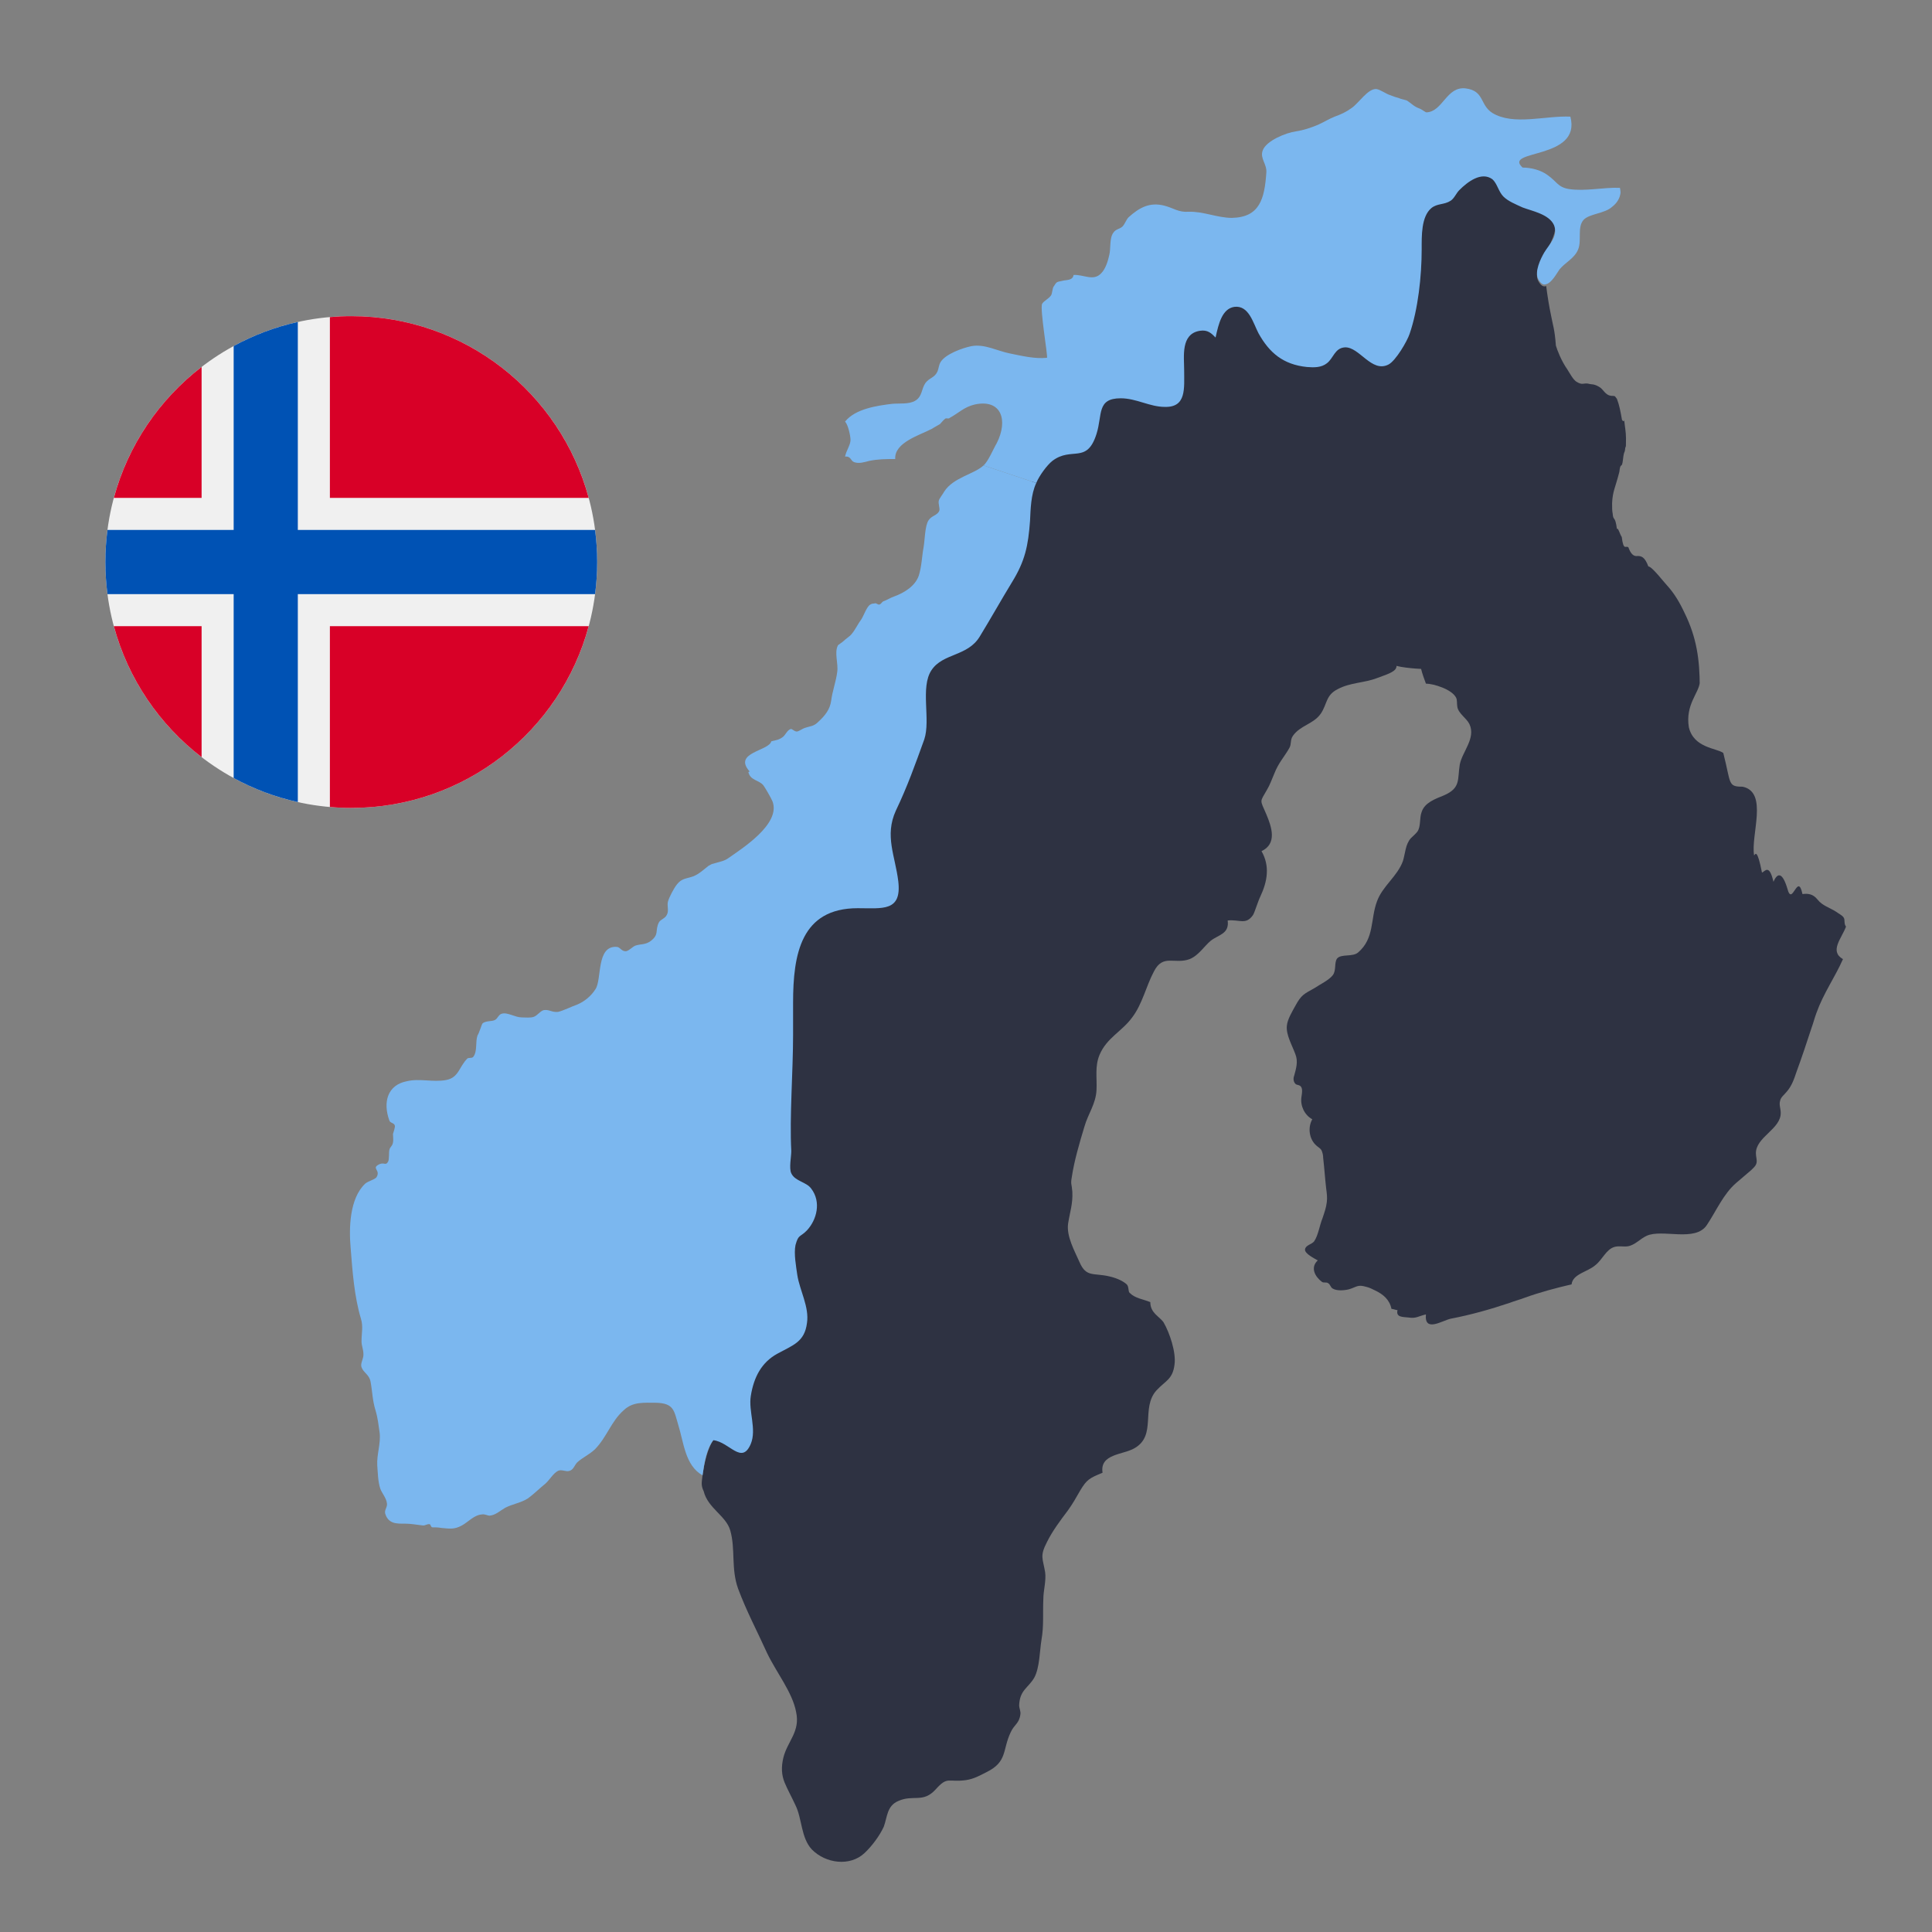 <svg width="72" height="72" viewBox="0 0 72 72" fill="none" xmlns="http://www.w3.org/2000/svg">
<rect x="0" y="0" width="72" height="72" fill="#808080" stroke="none"/>
<path d="M45.301 12.648C45.414 12.122 45.367 11.196 45.818 11.127C46.359 11.059 46.924 12.048 47.127 12.436C47.533 13.168 47.885 13.327 48.764 13.418C49.034 13.441 49.215 13.578 49.418 13.418C49.666 13.235 49.69 12.787 50.073 12.764C50.613 12.741 51.007 13.609 51.638 13.289C51.908 13.151 52.273 12.711 52.364 12.436C52.679 11.522 52.532 10.355 52.532 9.349C52.532 8.869 52.635 8.175 53.018 7.855C53.243 7.672 53.425 7.36 53.673 7.2C53.808 7.109 54.215 6.987 54.327 6.873C54.642 6.553 55.231 6.225 55.636 6.545C55.816 6.706 56.111 7.017 56.291 7.2C56.471 7.383 56.697 7.413 56.945 7.527C57.306 7.664 57.747 7.77 57.927 8.182C58.085 8.593 57.735 9.172 57.555 9.47C57.42 9.698 57.172 10.201 57.33 10.476C57.42 10.636 57.51 10.704 57.622 10.659C57.667 11.025 57.735 11.436 57.803 11.756C57.87 12.122 57.938 12.259 57.983 12.877C58.028 13.037 58.185 13.449 58.411 13.769C58.501 13.906 58.613 14.135 58.749 14.226C58.974 14.363 58.996 14.272 59.176 14.295C59.334 14.34 59.379 14.295 59.582 14.409C59.762 14.5 59.807 14.729 60.055 14.752C60.1 14.752 60.168 14.752 60.19 14.775C60.213 14.798 60.235 14.844 60.258 14.866C60.348 15.095 60.393 15.347 60.438 15.598C60.438 15.644 60.46 15.667 60.483 15.69C60.505 15.712 60.55 15.667 60.528 15.644C60.55 15.873 60.596 16.101 60.596 16.33C60.596 16.444 60.596 16.833 60.573 16.627C60.55 16.97 60.528 16.719 60.483 17.13C60.438 17.519 60.393 17.176 60.348 17.587C60.19 18.205 60.1 18.296 60.078 18.754C60.078 18.937 60.078 19.028 60.1 19.142C60.123 19.44 60.19 19.188 60.258 19.714C60.303 19.646 60.37 19.92 60.438 20.011C60.505 20.56 60.596 20.309 60.686 20.4C60.776 20.652 60.888 20.743 61.024 20.72C61.159 20.72 61.294 20.743 61.429 21.109C61.564 21.109 62.015 21.704 62.127 21.818C62.398 22.115 62.6 22.458 62.781 22.847C63.231 23.762 63.344 24.585 63.344 25.591C63.344 25.454 63.344 25.317 63.344 25.179C63.344 25.271 63.344 25.34 63.344 25.431C63.321 25.82 62.803 26.254 62.938 27.1C63.118 27.878 63.974 27.878 64.222 28.061C64.515 29.204 64.38 29.318 64.943 29.318C65.911 29.524 65.236 31.125 65.371 31.88C65.416 31.834 65.484 31.605 65.664 32.52C65.776 32.474 65.934 32.177 66.092 32.863C66.249 32.497 66.43 32.52 66.61 33.114C66.79 33.823 66.993 32.474 67.173 33.32C67.353 33.297 67.556 33.297 67.736 33.526C67.916 33.755 68.186 33.823 68.434 33.983C68.524 34.052 68.637 34.098 68.704 34.189C68.772 34.281 68.704 34.418 68.795 34.532C68.637 34.967 68.164 35.447 68.682 35.744C68.367 36.453 67.961 37.002 67.691 37.756C67.623 37.939 67.578 38.122 67.511 38.305C67.331 38.854 67.15 39.403 66.948 39.952C66.858 40.226 66.767 40.478 66.587 40.683C66.497 40.798 66.362 40.889 66.339 41.026C66.294 41.164 66.362 41.324 66.362 41.461C66.385 42.078 65.416 42.376 65.438 42.993C65.438 43.107 65.484 43.222 65.461 43.336C65.438 43.45 65.348 43.519 65.258 43.61C65.078 43.77 64.875 43.931 64.695 44.091C64.222 44.502 63.952 45.142 63.614 45.646C63.186 46.309 61.947 45.783 61.361 46.057C61.114 46.172 60.934 46.4 60.663 46.446C60.505 46.469 60.325 46.423 60.168 46.469C59.852 46.56 59.717 46.949 59.447 47.155C59.154 47.406 58.613 47.475 58.568 47.864C57.983 48.001 57.374 48.161 56.811 48.367C56.631 48.435 56.451 48.481 56.271 48.55C55.528 48.801 54.784 49.007 54.063 49.144C53.748 49.213 53.072 49.67 53.14 48.984C52.847 49.053 52.779 49.144 52.487 49.099C52.284 49.076 52.014 49.099 52.081 48.824C52.014 48.824 51.923 48.778 51.856 48.778C51.788 48.435 51.541 48.23 51.248 48.092C51.158 48.047 51.023 47.978 50.91 47.955C50.595 47.864 50.572 47.955 50.279 48.047C50.099 48.092 49.829 48.115 49.671 48.024C49.581 47.978 49.581 47.864 49.491 47.818C49.423 47.772 49.333 47.818 49.266 47.772C49.018 47.589 48.815 47.246 49.108 46.972C48.995 46.903 48.612 46.72 48.635 46.56C48.657 46.4 48.883 46.377 48.973 46.263C49.13 46.034 49.175 45.668 49.288 45.394C49.356 45.188 49.423 45.005 49.446 44.8C49.468 44.639 49.446 44.456 49.423 44.296C49.378 43.908 49.356 43.542 49.311 43.153C49.311 43.062 49.288 42.947 49.243 42.856C49.198 42.787 49.108 42.741 49.063 42.696C48.793 42.467 48.725 42.033 48.905 41.712C48.612 41.552 48.455 41.209 48.5 40.889C48.522 40.729 48.567 40.523 48.432 40.455C48.387 40.432 48.342 40.432 48.297 40.409C48.207 40.34 48.184 40.203 48.23 40.089C48.297 39.837 48.387 39.563 48.275 39.288C48.162 38.968 47.914 38.557 47.959 38.214C47.982 37.985 48.162 37.688 48.275 37.482C48.5 37.07 48.59 37.047 48.995 36.819C49.198 36.682 49.536 36.522 49.671 36.339C49.806 36.156 49.716 35.881 49.829 35.721C49.986 35.538 50.414 35.675 50.617 35.492C51.225 34.967 51.068 34.258 51.315 33.595C51.518 33.023 52.081 32.657 52.284 32.085C52.374 31.788 52.374 31.468 52.577 31.239C52.667 31.148 52.757 31.079 52.825 30.988C52.96 30.782 52.892 30.485 52.982 30.256C53.095 29.913 53.478 29.776 53.816 29.639C54.446 29.364 54.311 29.044 54.401 28.495C54.491 28.015 55.009 27.512 54.762 26.986C54.649 26.757 54.356 26.597 54.311 26.346C54.289 26.231 54.311 26.094 54.266 26.003C54.108 25.683 53.41 25.477 53.14 25.477C53.072 25.294 53.005 25.111 52.96 24.928C52.847 24.928 51.901 24.859 51.946 24.745C52.059 24.288 51.563 23.625 51.473 23.053C51.293 21.978 51.541 21.086 50.662 20.263C50.955 19.531 50.302 18.502 50.077 17.816C49.874 17.176 49.941 16.581 49.513 16.01C49.108 15.438 48.635 15.118 48.049 14.729C47.464 14.34 47.148 13.7 46.608 13.289C46.315 13.083 45.954 13.037 45.662 12.831C45.436 12.808 45.369 12.717 45.301 12.648Z" fill="#2E3242"/>
<path d="M26.181 54.982C26.249 54.502 26.38 53.924 26.628 53.603C27.236 53.672 27.48 54.404 27.818 53.603C28.043 53.055 27.728 52.608 27.818 52.036C27.931 51.327 28.43 50.699 29.016 50.379C29.601 50.059 29.692 49.8 29.782 49.091C29.872 48.496 29.544 48.353 29.454 47.782C29.409 47.462 29.387 46.793 29.454 46.473C29.567 46.061 29.511 45.765 29.782 45.491C30.142 45.102 30.492 45.012 30.109 44.509C29.929 44.258 29.59 44.152 29.454 43.855C29.364 43.672 29.454 43.078 29.454 42.873C29.375 41.603 29.454 40.013 29.454 38.618V37.309C29.454 35.502 29.894 33.778 32.012 33.778C32.935 33.778 33.517 33.87 33.382 32.727C33.269 31.79 32.954 31.047 33.382 30.109C33.81 29.217 34.026 28.358 34.363 27.421C34.611 26.689 34.263 25.513 34.691 24.873C35.119 24.232 35.877 24.318 36.327 23.564C36.733 22.9 37.231 22.263 37.636 21.6C38.132 20.8 38.223 20.224 38.291 19.309C38.313 18.875 38.228 18.434 38.431 18C38.544 17.726 38.742 17.178 38.945 17.018C39.666 16.469 40.221 17.18 40.582 16.036C40.807 15.327 40.662 14.727 41.563 14.727C42.149 14.727 42.78 14.935 43.343 14.935C44.154 14.958 44.107 14.569 44.107 13.883C44.107 13.38 43.788 12.223 44.509 12.109C44.802 12.063 45.333 12.276 45.491 12.436C45.558 12.505 45.728 12.695 45.818 12.764C46.111 12.969 46.18 12.885 46.472 13.091C47.013 13.502 47.546 14.338 48.109 14.727C48.694 15.116 49.34 15.465 49.745 16.036C50.173 16.608 50.197 17.36 50.4 18C50.625 18.709 51.02 19.559 50.727 20.291C51.628 21.114 51.551 22.162 51.709 23.236C51.799 23.808 52.149 24.415 52.036 24.873C51.991 25.055 51.608 25.157 51.315 25.271C50.842 25.454 50.324 25.431 49.851 25.683C49.401 25.911 49.468 26.231 49.221 26.597C48.95 26.986 48.455 27.032 48.184 27.421C48.072 27.581 48.139 27.718 48.049 27.878C47.869 28.198 47.644 28.427 47.486 28.838C47.396 29.044 47.328 29.25 47.216 29.433C46.946 29.913 46.946 29.776 47.193 30.348C47.396 30.828 47.599 31.445 47.013 31.72C47.328 32.268 47.238 32.84 46.968 33.412C46.878 33.595 46.765 33.983 46.698 34.098C46.428 34.486 46.202 34.258 45.752 34.303C45.819 34.807 45.414 34.829 45.121 35.058C44.873 35.264 44.671 35.607 44.333 35.744C43.77 35.95 43.342 35.538 43.004 36.202C42.711 36.75 42.576 37.413 42.193 37.916C41.81 38.443 41.247 38.671 40.977 39.311C40.796 39.746 40.886 40.157 40.864 40.615C40.841 41.141 40.548 41.507 40.413 41.987C40.233 42.581 40.03 43.267 39.94 43.885C39.895 44.136 39.94 44.114 39.963 44.411C39.985 44.868 39.873 45.165 39.805 45.6C39.738 46.08 40.053 46.629 40.233 47.041C40.481 47.612 40.751 47.429 41.337 47.566C41.54 47.612 41.81 47.704 41.99 47.864C42.08 47.955 42.035 48.138 42.103 48.184C42.306 48.39 42.598 48.413 42.869 48.527C42.869 48.938 43.206 49.053 43.364 49.282C43.589 49.67 43.837 50.402 43.77 50.859C43.702 51.408 43.432 51.454 43.094 51.82C42.508 52.483 43.116 53.489 42.283 53.969C41.855 54.221 40.977 54.175 41.089 54.884C40.594 55.09 40.504 55.136 40.256 55.547C40.098 55.822 39.985 56.027 39.805 56.279C39.512 56.668 39.22 57.056 39.017 57.468C38.746 57.994 38.859 58.062 38.949 58.589C38.994 58.909 38.882 59.275 38.882 59.595C38.859 60.098 38.904 60.601 38.814 61.104C38.746 61.516 38.746 62.156 38.544 62.522C38.319 62.91 38.003 62.979 37.981 63.551C37.981 63.665 38.048 63.779 38.026 63.894C37.981 64.237 37.8 64.26 37.665 64.557C37.35 65.22 37.553 65.654 36.764 66.043C36.494 66.18 36.291 66.295 35.998 66.34C35.323 66.432 35.323 66.18 34.872 66.683C34.399 67.209 34.039 66.866 33.476 67.118C33.048 67.301 33.07 67.713 32.935 68.078C32.778 68.421 32.485 68.81 32.214 69.062C31.674 69.565 30.773 69.45 30.255 68.924C29.849 68.49 29.894 67.781 29.646 67.278C29.511 66.981 29.354 66.706 29.241 66.432C29.128 66.157 29.106 65.86 29.196 65.494C29.354 64.877 29.827 64.534 29.669 63.802C29.534 63.07 28.926 62.316 28.588 61.607C28.227 60.807 27.822 60.052 27.507 59.206C27.236 58.451 27.416 57.742 27.214 57.033C27.056 56.485 26.38 56.21 26.223 55.57C26.11 55.341 26.159 55.21 26.181 54.982Z" fill="#2E3242"/>
<path d="M35.188 18.319C35.142 18.411 35.007 18.571 34.985 18.662C34.962 18.776 35.03 18.937 35.007 19.028C34.94 19.211 34.715 19.211 34.602 19.394C34.467 19.6 34.467 20.126 34.422 20.377C34.354 20.743 34.354 21.086 34.241 21.452C34.106 21.841 33.701 22.092 33.318 22.23C33.183 22.275 33.048 22.367 32.913 22.412C32.867 22.435 32.845 22.504 32.777 22.527C32.732 22.55 32.665 22.481 32.62 22.481C32.552 22.504 32.507 22.481 32.439 22.527C32.304 22.595 32.192 22.938 32.102 23.076C31.966 23.259 31.876 23.464 31.741 23.624C31.674 23.716 31.516 23.807 31.426 23.899C31.381 23.945 31.223 24.036 31.223 24.059C31.088 24.333 31.246 24.722 31.201 25.042C31.155 25.408 31.02 25.751 30.975 26.117C30.93 26.437 30.75 26.666 30.502 26.894C30.322 27.077 30.209 27.054 30.007 27.123C29.917 27.146 29.804 27.237 29.714 27.26C29.624 27.283 29.511 27.146 29.466 27.169C29.331 27.215 29.286 27.375 29.173 27.466C29.016 27.58 28.926 27.58 28.745 27.626C28.655 27.992 27.304 28.038 27.934 28.747C27.912 28.77 27.889 28.77 27.889 28.77C27.957 29.09 28.295 29.067 28.453 29.273C28.52 29.364 28.745 29.753 28.79 29.867C29.106 30.713 27.642 31.628 27.124 31.994C26.988 32.085 26.853 32.108 26.696 32.154C26.493 32.222 26.605 32.154 26.403 32.268C26.223 32.405 26.065 32.565 25.84 32.657C25.592 32.748 25.412 32.725 25.232 32.954C25.119 33.091 24.939 33.434 24.894 33.594C24.849 33.755 24.939 33.938 24.849 34.097C24.781 34.235 24.623 34.258 24.556 34.372C24.398 34.692 24.578 34.806 24.263 35.058C24.06 35.218 23.88 35.172 23.677 35.241C23.565 35.287 23.452 35.424 23.339 35.447C23.159 35.47 23.114 35.287 22.979 35.287C22.213 35.241 22.438 36.499 22.191 36.864C22.033 37.116 21.785 37.322 21.515 37.436C21.312 37.505 20.997 37.665 20.794 37.711C20.569 37.733 20.479 37.619 20.276 37.642C20.141 37.665 20.028 37.848 19.893 37.894C19.78 37.939 19.578 37.916 19.443 37.916C19.195 37.916 18.902 37.711 18.699 37.779C18.587 37.802 18.542 37.962 18.451 38.008C18.339 38.076 18.091 38.031 17.979 38.145C17.956 38.168 17.843 38.534 17.798 38.58C17.708 38.831 17.798 39.174 17.641 39.38C17.596 39.449 17.483 39.403 17.415 39.449C17.1 39.769 17.1 40.157 16.627 40.249C16.131 40.34 15.636 40.18 15.163 40.294C14.442 40.432 14.262 41.072 14.51 41.758C14.532 41.849 14.69 41.849 14.712 41.941C14.735 42.01 14.667 42.17 14.645 42.261C14.645 42.353 14.667 42.49 14.645 42.581C14.622 42.718 14.532 42.741 14.51 42.856C14.487 42.947 14.51 43.199 14.465 43.29C14.374 43.45 14.329 43.313 14.149 43.382C13.811 43.542 14.194 43.587 14.037 43.862C13.992 43.953 13.699 44.022 13.609 44.113C13.023 44.662 13.001 45.783 13.068 46.514C13.136 47.383 13.203 48.321 13.451 49.144C13.541 49.441 13.473 49.67 13.473 49.99C13.473 50.173 13.564 50.333 13.541 50.539C13.519 50.676 13.428 50.836 13.473 50.951C13.541 51.157 13.766 51.225 13.811 51.499C13.879 51.865 13.879 52.185 13.992 52.551C14.082 52.849 14.104 53.1 14.149 53.398C14.194 53.809 14.037 54.198 14.059 54.609C14.082 54.884 14.082 55.204 14.172 55.478C14.239 55.661 14.397 55.821 14.42 56.027C14.442 56.164 14.329 56.256 14.352 56.393C14.465 56.805 14.803 56.782 15.095 56.782C15.321 56.782 15.546 56.828 15.771 56.85C15.861 56.85 15.929 56.782 16.019 56.805C16.041 56.805 16.064 56.919 16.109 56.919C16.199 56.919 16.334 56.919 16.447 56.942C16.74 56.965 16.92 57.011 17.213 56.85C17.46 56.713 17.663 56.462 17.956 56.439C18.069 56.416 18.159 56.484 18.249 56.484C18.474 56.462 18.632 56.302 18.834 56.187C19.105 56.05 19.42 56.004 19.668 55.844C19.893 55.684 20.118 55.456 20.321 55.295C20.479 55.158 20.614 54.907 20.794 54.815C20.929 54.747 21.087 54.861 21.222 54.815C21.38 54.77 21.402 54.609 21.515 54.495C21.718 54.312 21.943 54.221 22.168 54.015C22.619 53.557 22.776 52.963 23.249 52.551C23.587 52.231 23.993 52.277 24.466 52.277C25.119 52.3 25.119 52.574 25.276 53.1C25.479 53.74 25.528 54.616 26.182 54.982C26.249 54.502 26.335 53.992 26.583 53.672C27.191 53.74 27.642 54.609 27.98 53.809C28.205 53.26 27.889 52.597 27.98 52.025C28.092 51.316 28.385 50.768 28.971 50.448C29.556 50.127 29.984 50.013 30.074 49.304C30.164 48.71 29.804 48.092 29.714 47.521C29.669 47.2 29.579 46.72 29.646 46.4C29.759 45.989 29.804 46.126 30.074 45.851C30.435 45.462 30.615 44.799 30.232 44.296C30.052 44.045 29.624 44.022 29.489 43.725C29.399 43.542 29.489 43.107 29.489 42.901C29.421 41.598 29.556 39.952 29.556 38.557V37.367C29.556 35.561 29.849 33.846 31.966 33.846C32.89 33.846 33.611 33.983 33.476 32.84C33.363 31.902 32.958 31.148 33.386 30.21C33.813 29.318 34.106 28.495 34.444 27.558C34.692 26.826 34.286 25.614 34.715 24.974C35.142 24.333 36.066 24.47 36.516 23.716C36.922 23.053 37.305 22.367 37.71 21.703C38.206 20.903 38.318 20.331 38.386 19.417C38.408 18.982 38.415 18.434 38.618 18L36.654 17.345C36.316 17.666 35.525 17.793 35.188 18.319Z" fill="#7BB7EF"/>
<path d="M60.37 7C59.74 6.977 59.086 7.137 58.478 7.046C58.05 6.977 58.028 6.771 57.667 6.52C57.419 6.337 57.059 6.245 56.744 6.245C55.978 5.559 58.951 5.971 58.523 4.347C57.6 4.302 56.406 4.69 55.617 4.21C55.145 3.913 55.325 3.387 54.626 3.295C53.906 3.204 53.77 4.164 53.162 4.187C53.117 4.187 52.982 4.073 52.914 4.05C52.667 3.959 52.622 3.867 52.441 3.753C52.419 3.73 52.171 3.684 52.149 3.661C52.059 3.638 51.923 3.593 51.811 3.547C51.653 3.501 51.45 3.341 51.293 3.318C50.977 3.295 50.639 3.844 50.369 4.027C50.144 4.187 49.986 4.256 49.739 4.347C49.513 4.439 49.378 4.53 49.13 4.645C48.86 4.759 48.59 4.85 48.297 4.896C47.937 4.942 47.193 5.239 47.058 5.605C46.946 5.902 47.216 6.108 47.193 6.428C47.126 7.412 46.946 8.098 45.909 8.12C45.369 8.12 44.828 7.869 44.288 7.892C43.905 7.915 43.747 7.755 43.386 7.663C42.846 7.526 42.463 7.732 42.058 8.098C41.968 8.189 41.922 8.349 41.832 8.441C41.742 8.532 41.584 8.532 41.494 8.669C41.337 8.875 41.404 9.264 41.337 9.515C41.292 9.721 41.202 10.018 41.044 10.178C40.751 10.499 40.391 10.224 40.008 10.247C39.985 10.43 39.805 10.43 39.647 10.453C39.355 10.521 39.4 10.476 39.264 10.682C39.219 10.75 39.219 10.91 39.174 11.002C39.084 11.139 38.904 11.207 38.837 11.322C38.746 11.505 39.062 13.311 39.017 13.334C38.566 13.38 38.093 13.265 37.643 13.174C37.17 13.083 36.697 12.808 36.201 12.9C35.863 12.968 35.233 13.197 35.052 13.494C34.985 13.609 34.985 13.723 34.94 13.837C34.827 14.089 34.647 14.066 34.489 14.272C34.331 14.5 34.377 14.775 34.106 14.935C33.881 15.072 33.498 15.026 33.25 15.049C32.687 15.118 31.876 15.232 31.493 15.712C31.606 15.827 31.696 16.238 31.696 16.398C31.696 16.581 31.538 16.787 31.493 17.016C31.719 16.993 31.696 17.176 31.831 17.222C32.011 17.29 32.214 17.222 32.394 17.176C32.732 17.107 33.025 17.107 33.363 17.107C33.318 16.49 34.286 16.215 34.715 15.987C34.827 15.918 34.917 15.872 35.03 15.804C35.097 15.735 35.142 15.667 35.233 15.598C35.278 15.575 35.345 15.621 35.39 15.575C35.728 15.392 35.931 15.164 36.336 15.072C37.327 14.866 37.575 15.667 37.147 16.513C37.012 16.741 36.835 17.185 36.654 17.345L38.618 18C38.731 17.726 39.017 17.336 39.219 17.176C39.94 16.627 40.503 17.313 40.864 16.17C41.089 15.461 40.864 14.843 41.765 14.843C42.35 14.843 42.846 15.164 43.409 15.164C44.22 15.186 44.13 14.477 44.13 13.791C44.13 13.288 43.995 12.442 44.715 12.328C45.008 12.282 45.144 12.419 45.301 12.579C45.414 12.054 45.549 11.505 45.999 11.436C46.54 11.368 46.698 12.031 46.9 12.419C47.306 13.151 47.824 13.586 48.702 13.677C48.973 13.7 49.243 13.7 49.446 13.54C49.694 13.357 49.739 12.968 50.121 12.945C50.662 12.922 51.113 13.906 51.743 13.586C52.014 13.448 52.441 12.717 52.532 12.442C52.847 11.528 52.982 10.293 52.982 9.287C52.982 8.806 52.96 8.075 53.343 7.755C53.568 7.572 53.816 7.64 54.063 7.48C54.199 7.389 54.266 7.206 54.379 7.091C54.694 6.771 55.212 6.383 55.617 6.68C55.798 6.84 55.843 7.137 56.023 7.32C56.203 7.503 56.496 7.617 56.744 7.732C57.104 7.869 57.735 7.983 57.915 8.395C58.073 8.806 57.735 9.104 57.555 9.401C57.419 9.63 57.172 10.133 57.329 10.407C57.419 10.567 57.51 10.636 57.622 10.59C57.825 10.544 58.005 10.201 58.118 10.041C58.343 9.767 58.681 9.63 58.816 9.287C58.951 8.944 58.771 8.463 59.019 8.189C59.244 7.96 59.807 7.96 60.077 7.709C60.258 7.572 60.37 7.389 60.393 7.183C60.393 7.206 60.393 7.091 60.37 7Z" fill="#7BB7EF"/>
<g clip-path="url(#clip0)">
<path d="M13.091 30.109C18.152 30.109 22.255 26.006 22.255 20.945C22.255 15.884 18.152 11.782 13.091 11.782C8.03 11.782 3.927 15.884 3.927 20.945C3.927 26.006 8.03 30.109 13.091 30.109Z" fill="#F0F0F0"/>
<path d="M4.243 23.336C4.773 25.303 5.942 27.008 7.513 28.216V23.336H4.243Z" fill="#D80027"/>
<path d="M12.294 30.074C12.557 30.097 12.823 30.109 13.091 30.109C17.325 30.109 20.888 27.238 21.939 23.336H12.294V30.074Z" fill="#D80027"/>
<path d="M21.939 18.555C20.888 14.653 17.325 11.782 13.091 11.782C12.823 11.782 12.557 11.794 12.294 11.817V18.555H21.939Z" fill="#D80027"/>
<path d="M7.513 13.675C5.942 14.882 4.773 16.587 4.243 18.555H7.513V13.675Z" fill="#D80027"/>
<path d="M22.177 19.75H11.099H11.099V11.999C10.252 12.187 9.449 12.492 8.708 12.896V19.75V19.75H4.005C3.954 20.141 3.927 20.54 3.927 20.945C3.927 21.35 3.954 21.749 4.005 22.141H8.708H8.708V28.995C9.449 29.399 10.252 29.703 11.099 29.891V22.141V22.141H22.177C22.228 21.749 22.255 21.35 22.255 20.945C22.255 20.54 22.228 20.141 22.177 19.75Z" fill="#0052B4"/>
</g>
<defs>
<clipPath id="clip0">
<rect width="18.327" height="18.327" fill="white" transform="translate(3.927 11.782)"/>
</clipPath>
</defs>
</svg>
